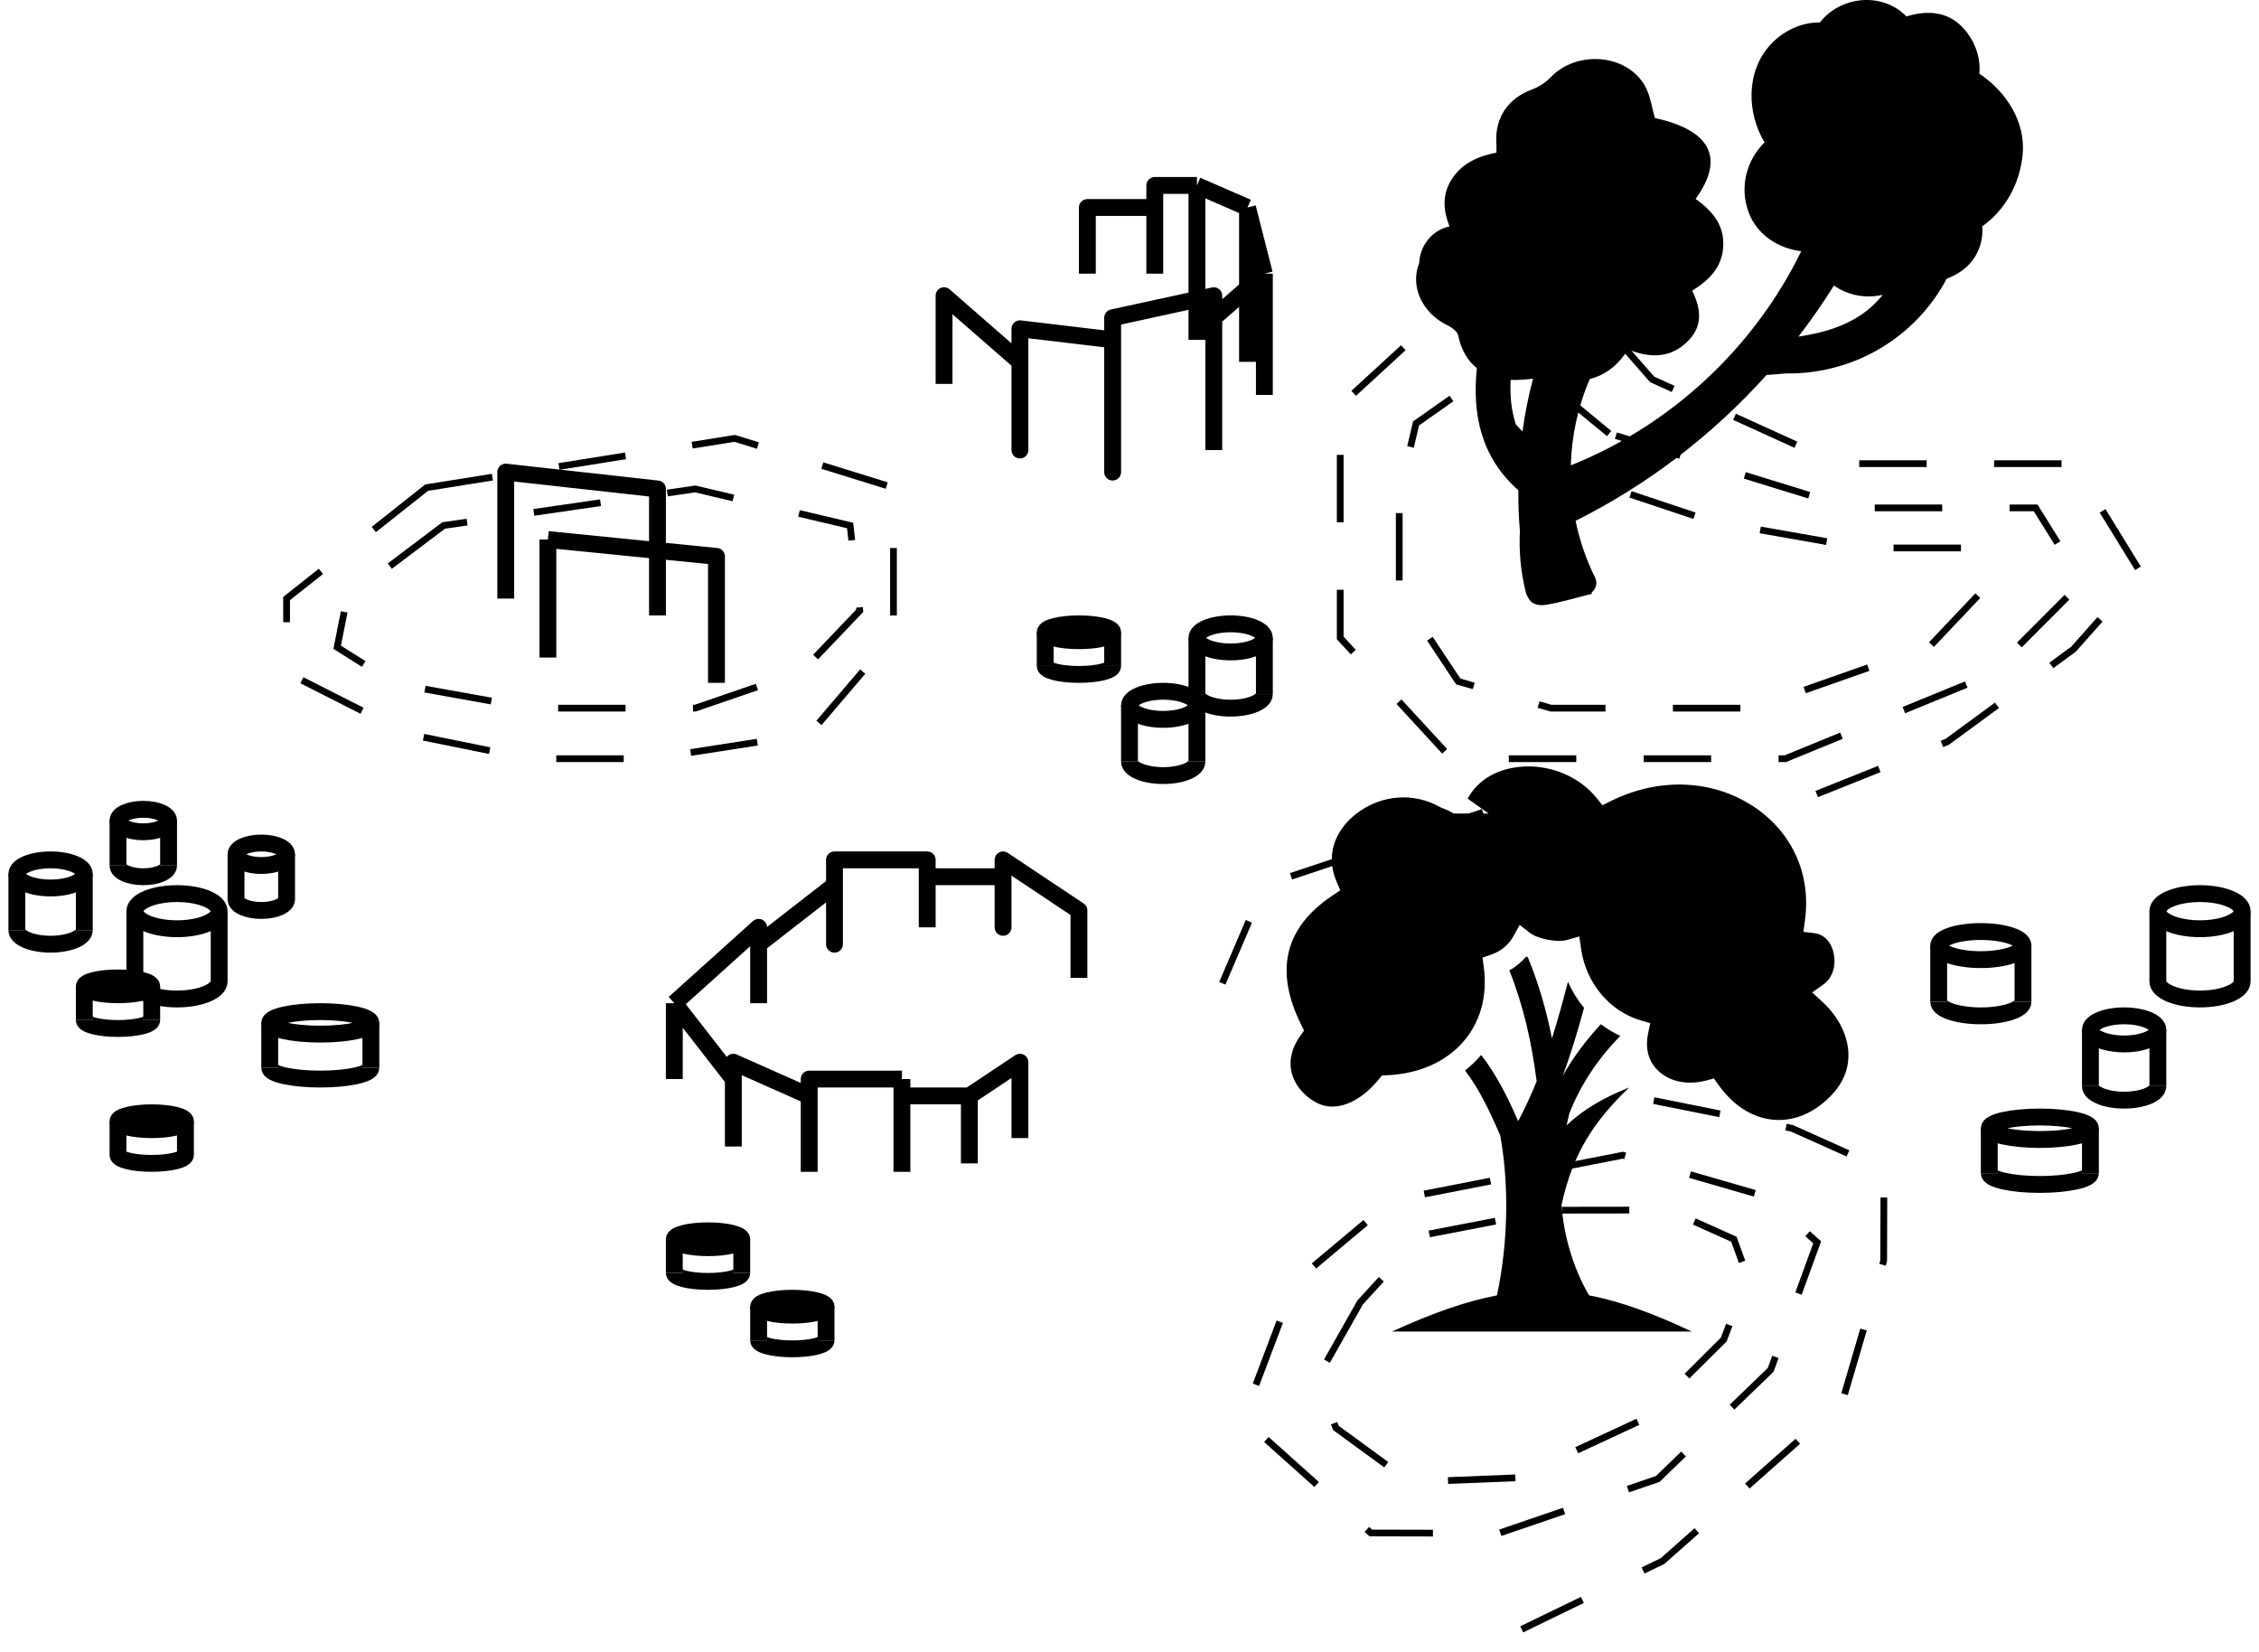 <svg width="134" height="98" viewBox="0 0 134 98" fill="none" xmlns="http://www.w3.org/2000/svg">
<path d="M98.098 65.277L106.294 66.92L111.753 69.366L111.737 74.774L109.281 83.149L98.621 92.585L89.191 97.158" stroke="black" stroke-width="0.4" stroke-dasharray="4 4"/>
<path d="M95.45 25.714L86.1 18L79.5 24.061V37.837L86.1 45H93.8H105.9L118 40.041L123.5 34.531L120.75 30.122H109.75L95.45 25.714Z" stroke="black" stroke-width="0.4" stroke-dasharray="4 4"/>
<path d="M30 35.5V28L39 29V32.65M39 36.5V32.65M39 32.65L32.5 32M32.5 32V39M32.5 32L42.5 33V40.5" stroke="black" stroke-linejoin="round"/>
<path d="M90.62 45.457C90.52 45.458 90.421 45.462 90.322 45.468C88.909 45.559 87.683 46.195 87.061 47.368L88.3 48.249H86.239C85.513 47.88 86.268 48.231 85.439 47.878C83.811 46.956 82.009 47.2 80.711 48.076C79.3 49.027 78.55 50.594 79.287 52.301L79.504 52.804L79.05 53.108C77.542 54.117 76.73 55.245 76.439 56.491C76.149 57.738 76.382 59.162 77.18 60.77L77.353 61.123L77.125 61.444C76.155 62.807 76.501 64.163 77.544 65.032C78.251 65.62 78.914 65.734 79.63 65.553C80.345 65.372 81.117 64.839 81.79 64.015L81.976 63.786L82.269 63.773C84.218 63.689 85.762 62.955 86.766 61.824C87.77 60.693 88.258 59.154 88.012 57.331L87.94 56.797L88.45 56.621C89.017 56.426 89.485 56.048 89.772 55.529L90.144 54.857L90.75 55.329C91.199 55.679 92.366 55.92 92.956 55.749L93.679 55.54L93.789 56.285C94.091 58.349 95.504 59.979 97.309 60.515L97.889 60.686L97.766 61.279C97.543 62.333 97.871 63.113 98.5 63.628C99.128 64.144 100.102 64.379 101.224 64.081L101.662 63.964L101.928 64.334C102.878 65.659 104.033 66.308 105.186 66.412C106.339 66.516 107.527 66.079 108.563 65.034C109.451 64.14 109.734 63.17 109.622 62.191C109.51 61.212 108.967 60.214 108.093 59.411L107.495 58.862L108.157 58.392C108.711 57.998 108.912 57.273 108.783 56.599C108.654 55.925 108.254 55.426 107.634 55.349L106.974 55.267L107.064 54.608C107.475 51.615 106.107 49.149 103.876 47.742C101.646 46.335 98.556 46.02 95.525 47.524L95.052 47.759L94.72 47.346C93.774 46.165 92.328 45.534 90.921 45.463C90.821 45.458 90.72 45.456 90.62 45.457L90.62 45.457ZM90.535 56.729C90.253 57.066 89.911 57.342 89.533 57.557C90.374 59.666 90.857 61.831 91.152 64.134C90.832 64.924 90.472 65.707 90.062 66.485L90.051 66.489C89.451 65.115 88.781 63.75 87.858 62.569C87.823 62.612 87.786 62.655 87.749 62.697C87.493 62.984 87.21 63.248 86.905 63.488C87.751 64.603 88.385 65.937 88.994 67.35C89.537 70.401 89.444 73.768 88.799 76.829C86.92 77.186 84.918 77.9 82.57 78.974H100.354C98.074 77.9 96.117 77.184 94.259 76.827C93.278 75.132 92.78 73.303 92.624 71.484C93.306 68.307 94.628 66.443 96.632 64.503C95.277 65.043 94.001 65.72 92.927 66.748C92.977 66.509 93.032 66.273 93.09 66.039C93.756 64.343 94.768 62.817 96.109 61.44C95.703 61.25 95.318 61.018 94.964 60.746C94.071 61.699 93.308 62.723 92.692 63.824C93.195 62.475 93.598 61.122 93.962 59.774C93.58 59.313 93.257 58.795 93.009 58.232C92.716 59.359 92.41 60.478 92.059 61.587C91.734 59.947 91.278 58.347 90.627 56.773C90.596 56.759 90.565 56.744 90.535 56.729L90.535 56.729Z" fill="black"/>
<path d="M26.315 31.167L20.574 35.5L20 38.389L23.444 40.556L31.482 42H41.241L47.556 39.833L51 36.222L50.426 31.167L41.241 29L26.315 31.167Z" stroke="black" stroke-width="0.4" stroke-dasharray="4 4"/>
<path d="M60.5 67.5V63L57.5 65M57.5 65V69M57.5 65H53.5V64M53.5 64V69.5M53.5 64H48V65M48 69.5V65M48 65L43.5 63V64M43.5 68V64M43.5 64L40 59.5M40 59.5V64M40 59.5L45 55V56M45 59.5V56M45 56L49.5 52.5V56V51H55V52M55 55V52M55 52H59.5V55V51L64 54V58" stroke="black" stroke-linejoin="round"/>
<ellipse cx="42" cy="73.5" rx="2" ry="0.5" stroke="black" stroke-linejoin="round"/>
<path d="M44 75.5C44 75.776 43.105 76 42 76C40.895 76 40 75.776 40 75.5" stroke="black" stroke-linejoin="round"/>
<path d="M40 73.5V75.5M44 73.5V75.5" stroke="black" stroke-linejoin="round"/>
<ellipse cx="47" cy="77.5" rx="2" ry="0.5" stroke="black" stroke-linejoin="round"/>
<path d="M49 79.5C49 79.776 48.105 80 47 80C45.895 80 45 79.776 45 79.5" stroke="black" stroke-linejoin="round"/>
<path d="M45 77.5V79.5M49 77.5V79.5" stroke="black" stroke-linejoin="round"/>
<ellipse cx="117.5" cy="56.083" rx="2.5" ry="0.833" stroke="black" stroke-linejoin="round"/>
<path d="M120 59.417C120 59.877 118.881 60.25 117.5 60.25C116.119 60.25 115 59.877 115 59.417" stroke="black" stroke-linejoin="round"/>
<path d="M115 56.083V59.417M120 56.083V59.417" stroke="black" stroke-linejoin="round"/>
<ellipse cx="130.5" cy="54.042" rx="2.5" ry="1.042" stroke="black" stroke-linejoin="round"/>
<path d="M133 58.208C133 58.783 131.881 59.25 130.5 59.25C129.119 59.25 128 58.783 128 58.208" stroke="black" stroke-linejoin="round"/>
<path d="M128 54.042V58.208M133 54.042V58.208" stroke="black" stroke-linejoin="round"/>
<ellipse cx="126" cy="61.083" rx="2" ry="0.833" stroke="black" stroke-linejoin="round"/>
<path d="M128 64.417C128 64.877 127.105 65.25 126 65.25C124.895 65.25 124 64.877 124 64.417" stroke="black" stroke-linejoin="round"/>
<path d="M124 61.083V64.417M128 61.083V64.417" stroke="black" stroke-linejoin="round"/>
<ellipse cx="121" cy="66.917" rx="3" ry="0.667" stroke="black" stroke-linejoin="round"/>
<path d="M124 69.583C124 69.951 122.657 70.25 121 70.25C119.343 70.25 118 69.951 118 69.583" stroke="black" stroke-linejoin="round"/>
<path d="M118 66.917V69.583M124 66.917V69.583" stroke="black" stroke-linejoin="round"/>
<ellipse cx="15.5" cy="50.667" rx="1.5" ry="0.667" stroke="black" stroke-linejoin="round"/>
<path d="M17 53.333C17 53.701 16.328 54 15.5 54C14.672 54 14 53.701 14 53.333" stroke="black" stroke-linejoin="round"/>
<path d="M14 50.667V53.333M17 50.667V53.333" stroke="black" stroke-linejoin="round"/>
<ellipse cx="8.5" cy="48.667" rx="1.5" ry="0.667" stroke="black" stroke-linejoin="round"/>
<path d="M10 51.333C10 51.701 9.328 52 8.5 52C7.672 52 7 51.701 7 51.333" stroke="black" stroke-linejoin="round"/>
<path d="M7 48.667V51.333M10 48.667V51.333" stroke="black" stroke-linejoin="round"/>
<ellipse cx="3" cy="51.833" rx="2" ry="0.833" stroke="black" stroke-linejoin="round"/>
<path d="M5 55.167C5 55.627 4.105 56 3 56C1.895 56 1 55.627 1 55.167" stroke="black" stroke-linejoin="round"/>
<path d="M1 51.833V55.167M5 51.833V55.167" stroke="black" stroke-linejoin="round"/>
<ellipse cx="9" cy="66.5" rx="2" ry="0.5" stroke="black" stroke-linejoin="round"/>
<path d="M11 68.5C11 68.776 10.105 69 9 69C7.895 69 7 68.776 7 68.5" stroke="black" stroke-linejoin="round"/>
<path d="M7 66.5V68.5M11 66.5V68.5" stroke="black" stroke-linejoin="round"/>
<ellipse cx="10.5" cy="54.042" rx="2.5" ry="1.042" stroke="black" stroke-linejoin="round"/>
<path d="M13 58.208C13 58.783 11.881 59.25 10.5 59.25C9.119 59.25 8 58.783 8 58.208" stroke="black" stroke-linejoin="round"/>
<path d="M8 54.042V58.208M13 54.042V58.208" stroke="black" stroke-linejoin="round"/>
<ellipse cx="19" cy="60.667" rx="3" ry="0.667" stroke="black" stroke-linejoin="round"/>
<path d="M22 63.333C22 63.701 20.657 64 19 64C17.343 64 16 63.701 16 63.333" stroke="black" stroke-linejoin="round"/>
<path d="M16 60.667V63.333M22 60.667V63.333" stroke="black" stroke-linejoin="round"/>
<ellipse cx="7" cy="58.5" rx="2" ry="0.5" stroke="black" stroke-linejoin="round"/>
<path d="M9 60.5C9 60.776 8.105 61 7 61C5.895 61 5 60.776 5 60.5" stroke="black" stroke-linejoin="round"/>
<path d="M5 58.5V60.5M9 58.5V60.5" stroke="black" stroke-linejoin="round"/>
<ellipse cx="69" cy="41.833" rx="2" ry="0.833" stroke="black" stroke-linejoin="round"/>
<path d="M71 45.167C71 45.627 70.105 46 69 46C67.895 46 67 45.627 67 45.167" stroke="black" stroke-linejoin="round"/>
<path d="M67 41.833V45.167M71 41.833V45.167" stroke="black" stroke-linejoin="round"/>
<ellipse cx="64" cy="37.5" rx="2" ry="0.5" stroke="black" stroke-linejoin="round"/>
<path d="M66 39.5C66 39.776 65.105 40 64 40C62.895 40 62 39.776 62 39.5" stroke="black" stroke-linejoin="round"/>
<path d="M62 37.5V39.5M66 37.5V39.5" stroke="black" stroke-linejoin="round"/>
<ellipse cx="73" cy="37.833" rx="2" ry="0.833" stroke="black" stroke-linejoin="round"/>
<path d="M75 41.167C75 41.627 74.105 42 73 42C71.895 42 71 41.627 71 41.167" stroke="black" stroke-linejoin="round"/>
<path d="M71 37.833V41.167M75 37.833V41.167" stroke="black" stroke-linejoin="round"/>
<path d="M56 22.769V17.538L60.5 21.462V26.692V19.5L66 20.154V28V18.846L72 17.538V18.846M72 26.692V18.846M72 18.846L75 16.231M75 16.231V23.423M75 16.231L74 12.308M74 12.308V21.462M74 12.308L71 11M71 11V20.154M71 11H68.5V12.308M68.5 16.231V12.308M68.5 12.308H64.5V16.231" stroke="black" stroke-linejoin="round"/>
<path d="M92 27.75L87 23L84 25.111L83 29.333V35.139L86.5 40.417L92 42H97.5H104L108.5 40.417L114.5 38.306L118 34.611L117 32.5H110.5L101.5 30.917L92 27.75Z" stroke="black" stroke-width="0.4" stroke-dasharray="4 4"/>
<path d="M96.266 68.517L82.589 71.187L76.803 76.039L73.74 84.143L81.313 90.921L88.906 90.939L98.332 87.718L105.034 81.246L107.792 73.682L104.763 70.971L96.266 68.517Z" stroke="black" stroke-width="0.4" stroke-dasharray="4 4"/>
<path d="M80.682 77.248L78.156 81.713L79.239 84.687L83.641 87.903L90.008 87.647L97.507 84.166L102.249 79.449L103.662 75.728L102.849 73.498L98.989 71.768L92.071 71.778L84.311 73.276L80.682 77.248Z" stroke="black" stroke-width="0.4" stroke-dasharray="4 4"/>
<path d="M91 14.5L98 22.5L109 27.5H118H123L127 34L123 38.5L115.5 44L105.5 48H88.5L75 52.5L72 59.5" stroke="black" stroke-width="0.4" stroke-dasharray="4 4"/>
<path d="M25.308 28.923L17 35.5V39.885L24.2 43.538L31.4 45H38.6L48.015 43.538L53 37.692V28.923L43.585 26L25.308 28.923Z" stroke="black" stroke-width="0.4" stroke-dasharray="4 4"/>
<path d="M117.414 4.373C117.49 3.54 117.245 2.652 116.637 1.874C115.69 0.662 114.38 0.579 113.086 0.974C111.662 -0.488 109.193 -0.252 107.949 1.333C106.918 1.311 105.81 1.796 105.036 2.631C103.562 4.224 103.606 6.667 104.667 8.445C103.587 9.525 103.169 11.112 103.733 12.61C104.234 13.941 105.499 14.737 106.845 14.899C104.049 20.64 99.109 25.228 93.177 27.601C93.228 25.853 93.597 24.112 94.305 22.48C95.295 22.222 96.019 21.616 96.575 20.721C97.918 21.277 99.184 21.247 100.208 20.145C101.018 19.273 100.883 18.262 100.375 17.243C101.397 16.604 102.18 15.834 102.222 14.552C102.264 13.278 101.515 12.47 100.581 11.797C102.338 9.362 101.459 7.72 98.171 7.001C97.966 6.324 97.886 5.619 97.558 5.061C96.446 3.173 93.513 2.973 91.971 4.595C91.678 4.902 91.279 5.158 90.88 5.305C89.451 5.83 88.655 6.997 88.763 8.511C88.775 8.68 88.765 8.85 88.765 9.052C87.664 9.27 86.71 9.683 86.101 10.652C85.519 11.576 85.624 12.514 85.982 13.432C84.955 13.636 84.228 14.562 84.183 15.608C83.636 16.978 84.349 18.561 85.862 19.295C86.12 19.419 86.45 19.662 86.499 19.901C86.677 20.756 87.054 21.396 87.605 21.834C87.329 24.496 87.812 27.097 90.066 29.076C90.06 29.877 90.087 30.679 90.157 31.48C90.099 32.694 90.199 33.924 90.518 35.168C90.543 35.264 90.583 35.343 90.631 35.41C90.779 35.77 91.146 35.959 91.7 35.871C92.615 35.726 93.509 35.444 94.447 35.214C94.43 35.192 94.414 35.172 94.397 35.15C94.648 34.955 94.794 34.612 94.614 34.249C94.082 33.176 93.699 32.046 93.46 30.89C97.755 28.744 101.6 25.789 104.79 22.239C105.166 22.217 105.544 22.186 105.921 22.149C109.995 22.212 113.645 19.989 115.474 16.531C115.712 16.44 115.951 16.325 116.189 16.18C117.198 15.566 117.67 14.469 117.584 13.423C118.938 12.461 119.804 10.93 119.979 9.18C120.174 7.224 119 5.428 117.414 4.373ZM90.309 25.595L89.918 25.171C89.639 24.332 89.56 23.441 89.611 22.53C90.032 22.551 90.467 22.51 90.937 22.463C90.662 23.496 90.455 24.542 90.309 25.595ZM111.005 18.2C109.828 19.255 108.264 19.733 106.679 19.965C107.428 18.99 108.134 17.98 108.787 16.936C109.609 17.516 110.667 17.72 111.679 17.486C111.481 17.732 111.26 17.971 111.005 18.2Z" fill="black"/>
</svg>

